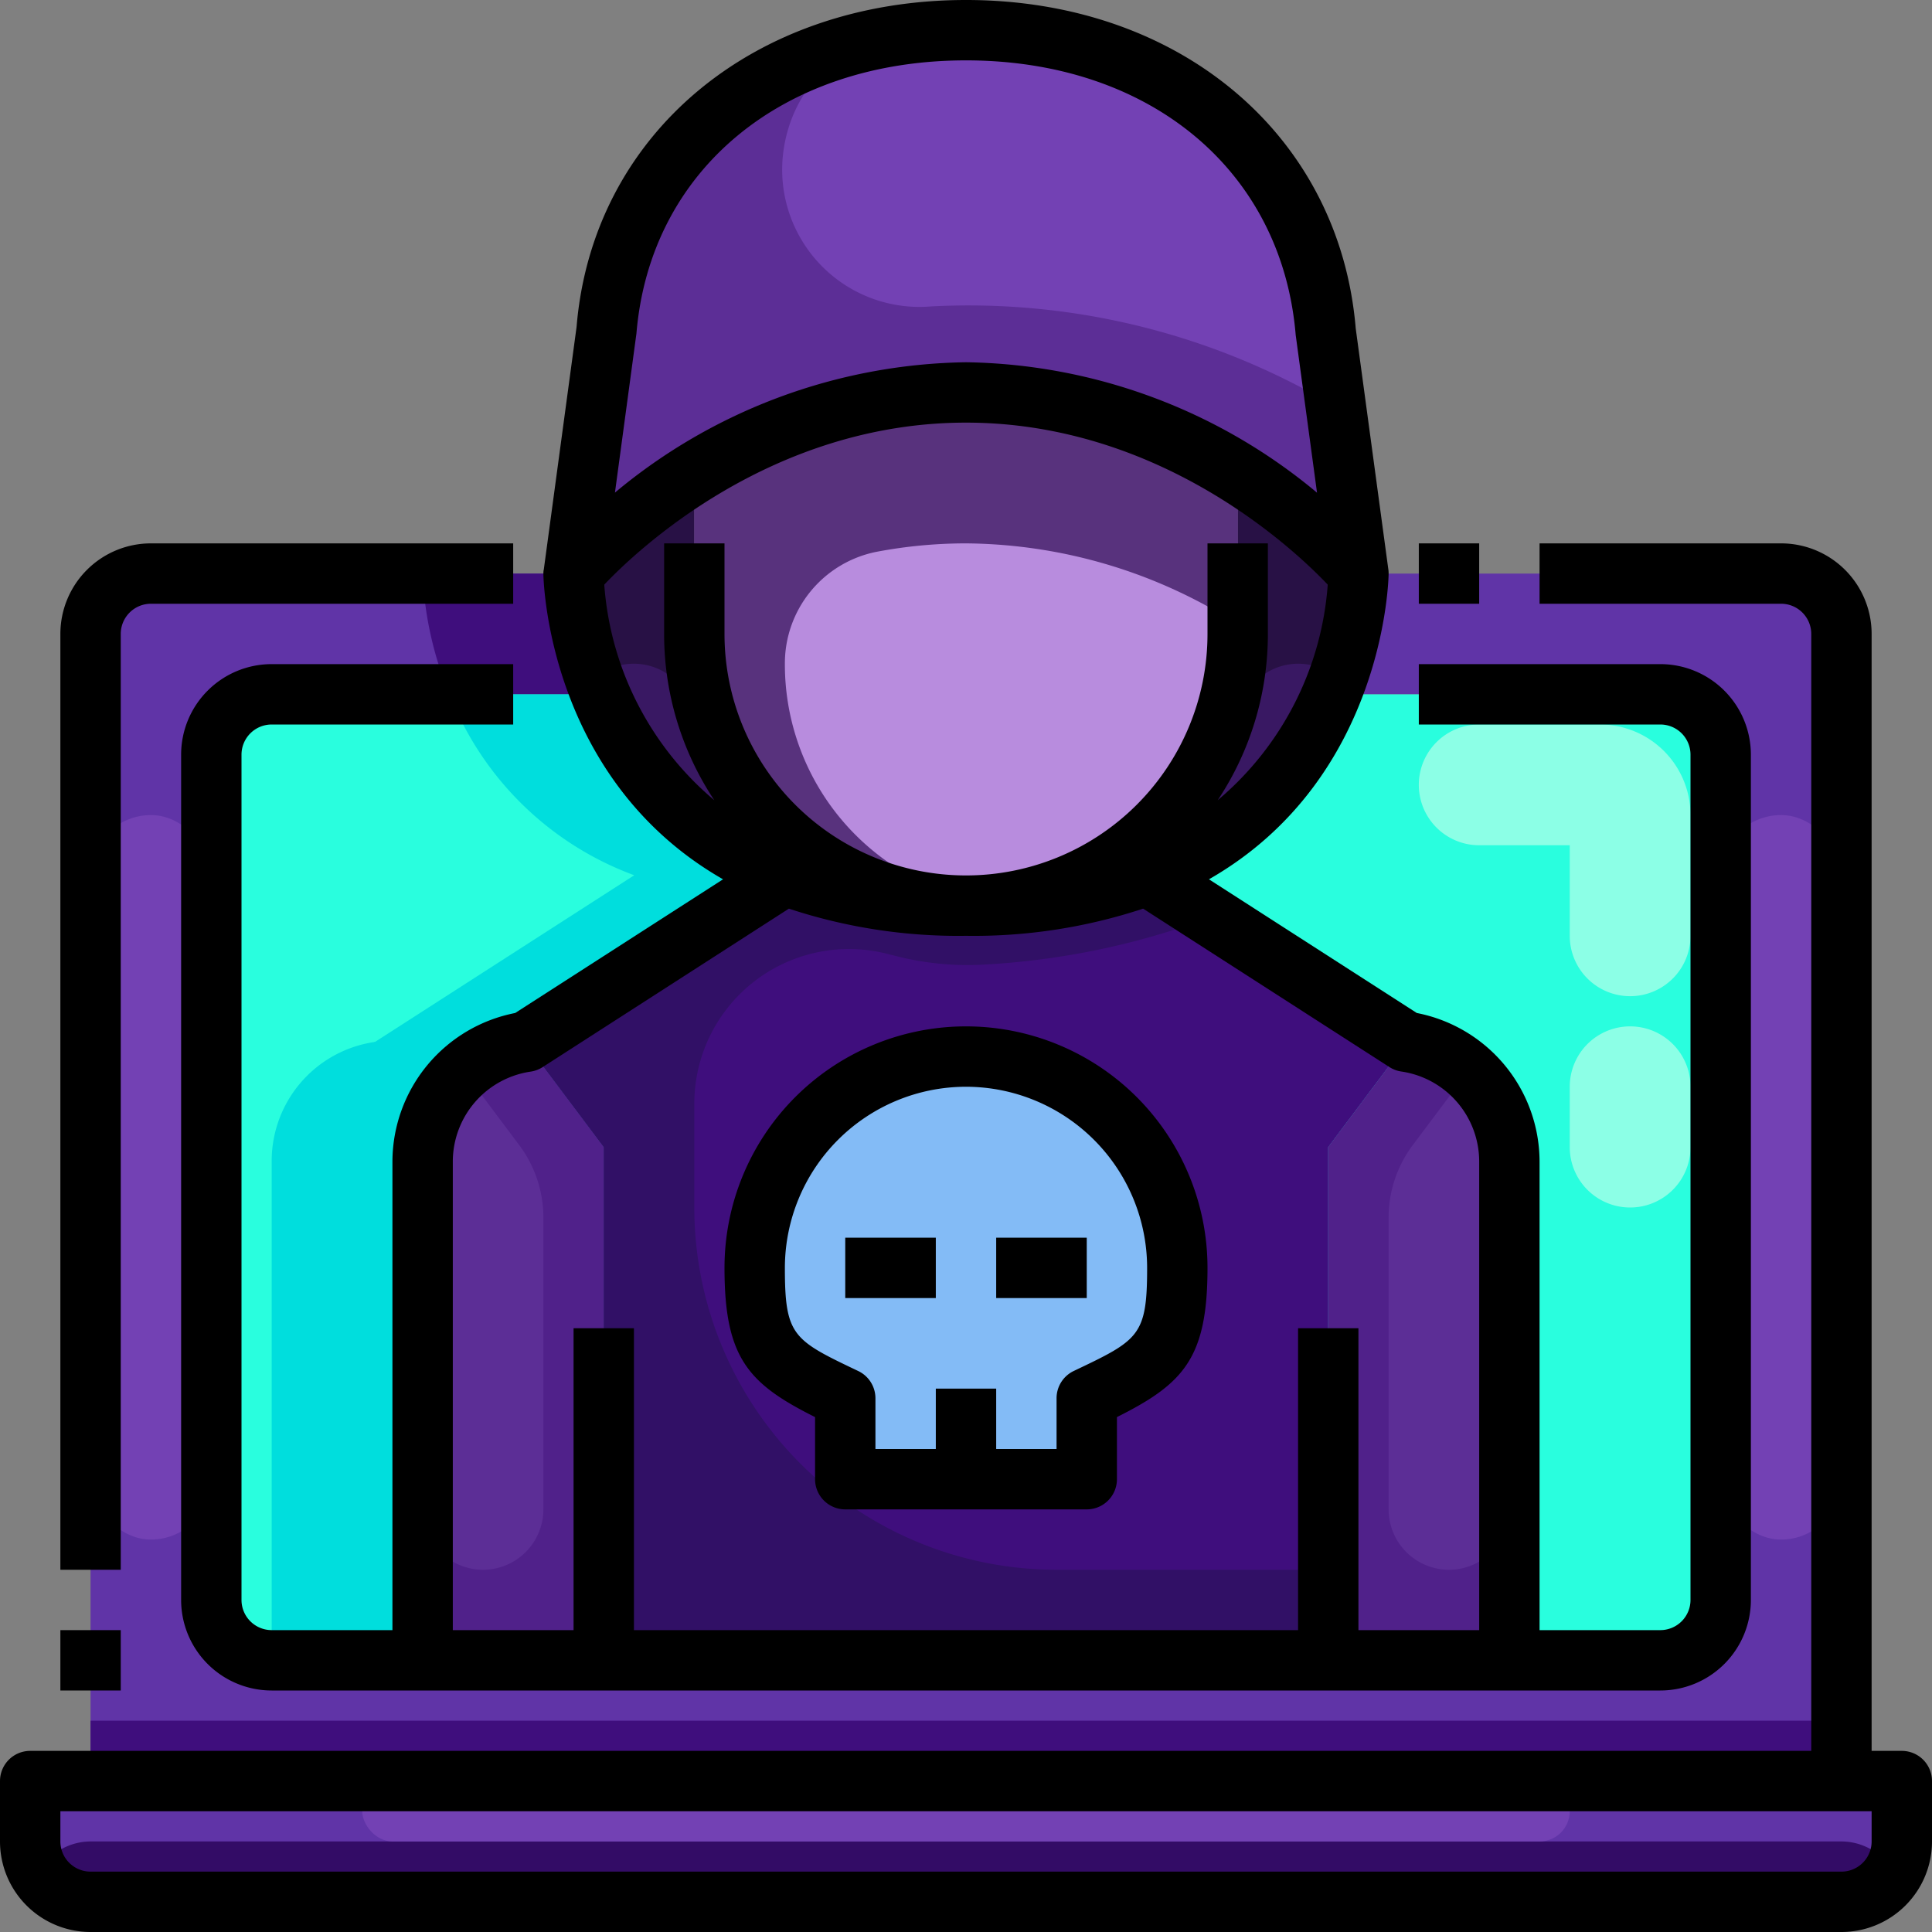 <svg xmlns="http://www.w3.org/2000/svg"  viewBox="0 0 64 64" width="512px" height="512px"><rect x="0" y="0" width="64" height="64" fill="#808080" stroke="none"/><path fill="#330c66" d="M63,61a2.006,2.006,0,0,1-2,2H3a2.006,2.006,0,0,1-2-2V59H63Z"/><path fill="#6034a7" d="M63,59H1v2a1.975,1.975,0,0,0,.279,1A2,2,0,0,1,3,61H61a2,2,0,0,1,1.721,1A1.975,1.975,0,0,0,63,61Z"/><path fill="#6034a7" d="M61,21V59H3V21a2.006,2.006,0,0,1,2-2H59A2.006,2.006,0,0,1,61,21ZM57,53V25a2.006,2.006,0,0,0-2-2H9a2.006,2.006,0,0,0-2,2V53a2.006,2.006,0,0,0,2,2H55A2.006,2.006,0,0,0,57,53Z"/><path fill="#29fede" d="M57,25V53a2.006,2.006,0,0,1-2,2H9a2.006,2.006,0,0,1-2-2V25a2.006,2.006,0,0,1,2-2H55A2.006,2.006,0,0,1,57,25Z"/><path fill="#b88cde" d="M32.49,29.99c-.16.01-.32.01-.49.01s-.33,0-.49-.01a9.618,9.618,0,0,1-5.87-2.63A8.954,8.954,0,0,1,23,21V15.68a16.452,16.452,0,0,1,18,0V21A9.013,9.013,0,0,1,32.49,29.99Z"/><path fill="#391863" d="M23,15.68V21a8.954,8.954,0,0,0,2.64,6.36,9.618,9.618,0,0,0,5.87,2.63,15.72,15.72,0,0,1-5.51-1C19,26.28,19,19,19,19a17.7,17.7,0,0,1,3.5-3C22.66,15.89,22.83,15.78,23,15.68Z"/><path fill="#391863" d="M41,21V15.68l.15.09A17.883,17.883,0,0,1,45,19s0,7.28-7,9.99a15.72,15.72,0,0,1-5.51,1A9.013,9.013,0,0,0,41,21Z"/><path fill="#7341b4" d="M23,15.68c-.17.1-.34.21-.5.32A17.7,17.7,0,0,0,19,19l1.09-8.04a10.228,10.228,0,0,1,3.81-7.3A12.859,12.859,0,0,1,32,1c6.22,0,11.4,3.77,11.91,9.96L45,19a17.883,17.883,0,0,0-3.85-3.23L41,15.68a16.452,16.452,0,0,0-18,0Z"/><path fill="#83bbf6" d="M32,49H28V46.32c-2.36-1.13-3-1.53-3-4.32a7,7,0,0,1,14,0c0,2.79-.64,3.19-3,4.32V49Z"/><path fill="#5c2e96" d="M20,44V55H14V38.47a3.984,3.984,0,0,1,3.39-3.95L20,38Z"/><path fill="#5c2e96" d="M50,38.47V55H44V38l2.61-3.48A3.984,3.984,0,0,1,50,38.47Z"/><path fill="#3f0e7d" d="M26,28.99a15.72,15.72,0,0,0,5.51,1c.16.01.32.01.49.01s.33,0,.49-.01a15.72,15.72,0,0,0,5.51-1V29l8.57,5.51a.06.06,0,0,1,.04.01L44,38V55H20V38l-2.61-3.48a.06.06,0,0,1,.04-.01L26,29ZM39,42a7,7,0,0,0-14,0c0,2.79.64,3.19,3,4.32V49h8V46.32C38.36,45.19,39,44.79,39,42Z"/><path fill="#281145" d="M23.43,23.75a6.7,6.7,0,0,1-.79-.9,2,2,0,0,0-2.95-.38A11.407,11.407,0,0,1,19,19a17.7,17.7,0,0,1,3.5-3c.16-.11.33-.22.5-.32V21A8.942,8.942,0,0,0,23.43,23.75Z"/><path fill="#281145" d="M45,19a11.407,11.407,0,0,1-.69,3.47,2,2,0,0,0-2.95.38,6.7,6.7,0,0,1-.79.9A8.942,8.942,0,0,0,41,21V15.68l.15.09A17.883,17.883,0,0,1,45,19Z"/><path fill="#5c2e96" d="M45,19a17.883,17.883,0,0,0-3.85-3.23L41,15.68a16.452,16.452,0,0,0-18,0c-.17.1-.34.21-.5.32A17.7,17.7,0,0,0,19,19l1.09-8.04a10.228,10.228,0,0,1,3.81-7.3,11.8,11.8,0,0,1,4.74-2.27,4.6,4.6,0,0,0-2.56,2.99,4.721,4.721,0,0,0-.17,1.22,4.55,4.55,0,0,0,4.94,4.55,23.7,23.7,0,0,1,13.4,3.33Z"/><path fill="#58327d" d="M32,18a16.918,16.918,0,0,1,9,2.68v-5A16.918,16.918,0,0,0,32,13a16.254,16.254,0,0,0-6,1.164v0l-.052.023c-.484.193-.942.4-1.381.623-.124.062-.243.125-.364.189-.422.222-.829.451-1.2.685V21a8.954,8.954,0,0,0,2.64,6.36,9.618,9.618,0,0,0,5.87,2.63c.16.01.32.01.49.01s.33,0,.49-.01a4.534,4.534,0,0,0,.53-.05A7.992,7.992,0,0,1,26,22h0a3.769,3.769,0,0,1,3.028-3.719A15.9,15.9,0,0,1,32,18Z"/><path fill="#50218a" d="M15.357,35.476,17.2,37.933a4,4,0,0,1,.8,2.4V50a2,2,0,0,1-4,0v5h6V38l-2.61-3.48A3.935,3.935,0,0,0,15.357,35.476Z"/><path fill="#50218a" d="M48,52a2,2,0,0,1-2-2V40.333a4,4,0,0,1,.8-2.4l1.843-2.457a3.935,3.935,0,0,0-2.033-.956L44,38V55h6V50A2,2,0,0,1,48,52Z"/><path fill="#311066" d="M23,40V36.562a5.123,5.123,0,0,1,6.366-4.971l.334.084a9.581,9.581,0,0,0,2.877.279,25.253,25.253,0,0,0,7.555-1.583L38,29v-.01a15.72,15.72,0,0,1-5.51,1c-.16.01-.32.01-.49.01s-.33,0-.49-.01a15.72,15.72,0,0,1-5.51-1V29l-8.57,5.51a.06.06,0,0,0-.04.01L20,38V55H44V52H35A12,12,0,0,1,23,40Z"/><rect width="58" height="2" x="3" y="57" fill="#3f0e7d"/><rect width="4" height="24" x="3" y="27" fill="#7341b4" rx="2"/><rect width="4" height="24" x="57" y="27" fill="#7341b4" rx="2"/><rect width="40" height="2" x="12" y="59" fill="#7341b4" rx="1"/><path fill="#3f0e7d" d="M19.89,23h-5A11.669,11.669,0,0,1,14,19h5A11.669,11.669,0,0,0,19.89,23Z"/><path fill="#00dedd" d="M26,28.99V29l-8.57,5.51a.06.06,0,0,0-.04.01A3.984,3.984,0,0,0,14,38.47V55H9V38.47a3.984,3.984,0,0,1,3.39-3.95.06.06,0,0,1,.04-.01L21,29v-.01A10.447,10.447,0,0,1,14.89,23h5A10.447,10.447,0,0,0,26,28.99Z"/><path fill="#8cffe6" d="M54,33a2,2,0,0,1-2-2V28H49a2,2,0,0,1,0-4h4a3,3,0,0,1,3,3v4A2,2,0,0,1,54,33Z"/><path fill="#8cffe6" d="M54,40a2,2,0,0,1-2-2V36a2,2,0,0,1,4,0v2A2,2,0,0,1,54,40Z"/><path d="M4,21a1,1,0,0,1,1-1H17V18H5a3,3,0,0,0-3,3V52H4Z"/><rect width="2" height="2" x="2" y="54"/><rect width="2" height="2" x="47" y="18"/><path d="M63,58H62V21a3,3,0,0,0-3-3H51v2h8a1,1,0,0,1,1,1V58H1a1,1,0,0,0-1,1v2a3,3,0,0,0,3,3H61a3,3,0,0,0,3-3V59A1,1,0,0,0,63,58Zm-1,3a1,1,0,0,1-1,1H3a1,1,0,0,1-1-1V60H62Z"/><path d="M13,38.469V54H9a1,1,0,0,1-1-1V25a1,1,0,0,1,1-1h8V22H9a3,3,0,0,0-3,3V53a3,3,0,0,0,3,3H55a3,3,0,0,0,3-3V25a3,3,0,0,0-3-3H47v2h8a1,1,0,0,1,1,1V53a1,1,0,0,1-1,1H51V38.469a5.027,5.027,0,0,0-4.066-4.912l-6.886-4.429C45.909,25.777,46,19.09,46,19c0,0,0-.088-.009-.134L44.91,10.879C44.376,4.474,39.067,0,32,0S19.624,4.474,19.1,10.828l-1.086,8.038C18,18.912,18,19,18,19c0,.09.091,6.777,5.952,10.128l-6.886,4.429A5.027,5.027,0,0,0,13,38.469Zm8.083-27.424C21.534,5.635,25.921,2,32,2s10.466,3.635,10.922,9.1l.706,5.221A18.558,18.558,0,0,0,32,12a18.553,18.553,0,0,0-11.629,4.318Zm2.579,15.463a10.313,10.313,0,0,1-3.645-7.141C21.086,18.24,25.539,14,32,14s10.914,4.24,11.983,5.367a10.313,10.313,0,0,1-3.645,7.141A9.938,9.938,0,0,0,42,21V18H40v3a8,8,0,0,1-16,0V18H22v3A9.938,9.938,0,0,0,23.662,26.508ZM17.975,35.35,26.133,30.1A17.881,17.881,0,0,0,32,31a17.881,17.881,0,0,0,5.867-.9l8.158,5.247a.992.992,0,0,0,.4.149A3.015,3.015,0,0,1,49,38.469V54H45V44H43V54H21V44H19V54H15V38.469a3.015,3.015,0,0,1,2.576-2.97A.992.992,0,0,0,17.975,35.35Z"/><path d="M27,46.943V49a1,1,0,0,0,1,1h8a1,1,0,0,0,1-1V46.943c2.209-1.106,3-1.955,3-4.943a8,8,0,0,0-16,0C24,44.988,24.791,45.837,27,46.943ZM32,36a6.006,6.006,0,0,1,6,6c0,2.258-.277,2.39-2.43,3.415a1,1,0,0,0-.57.9V48H33V46H31v2H29V46.317a1,1,0,0,0-.57-.9C26.277,44.39,26,44.258,26,42A6.006,6.006,0,0,1,32,36Z"/><rect width="3" height="2" x="28" y="41"/><rect width="3" height="2" x="33" y="41"/></svg>
